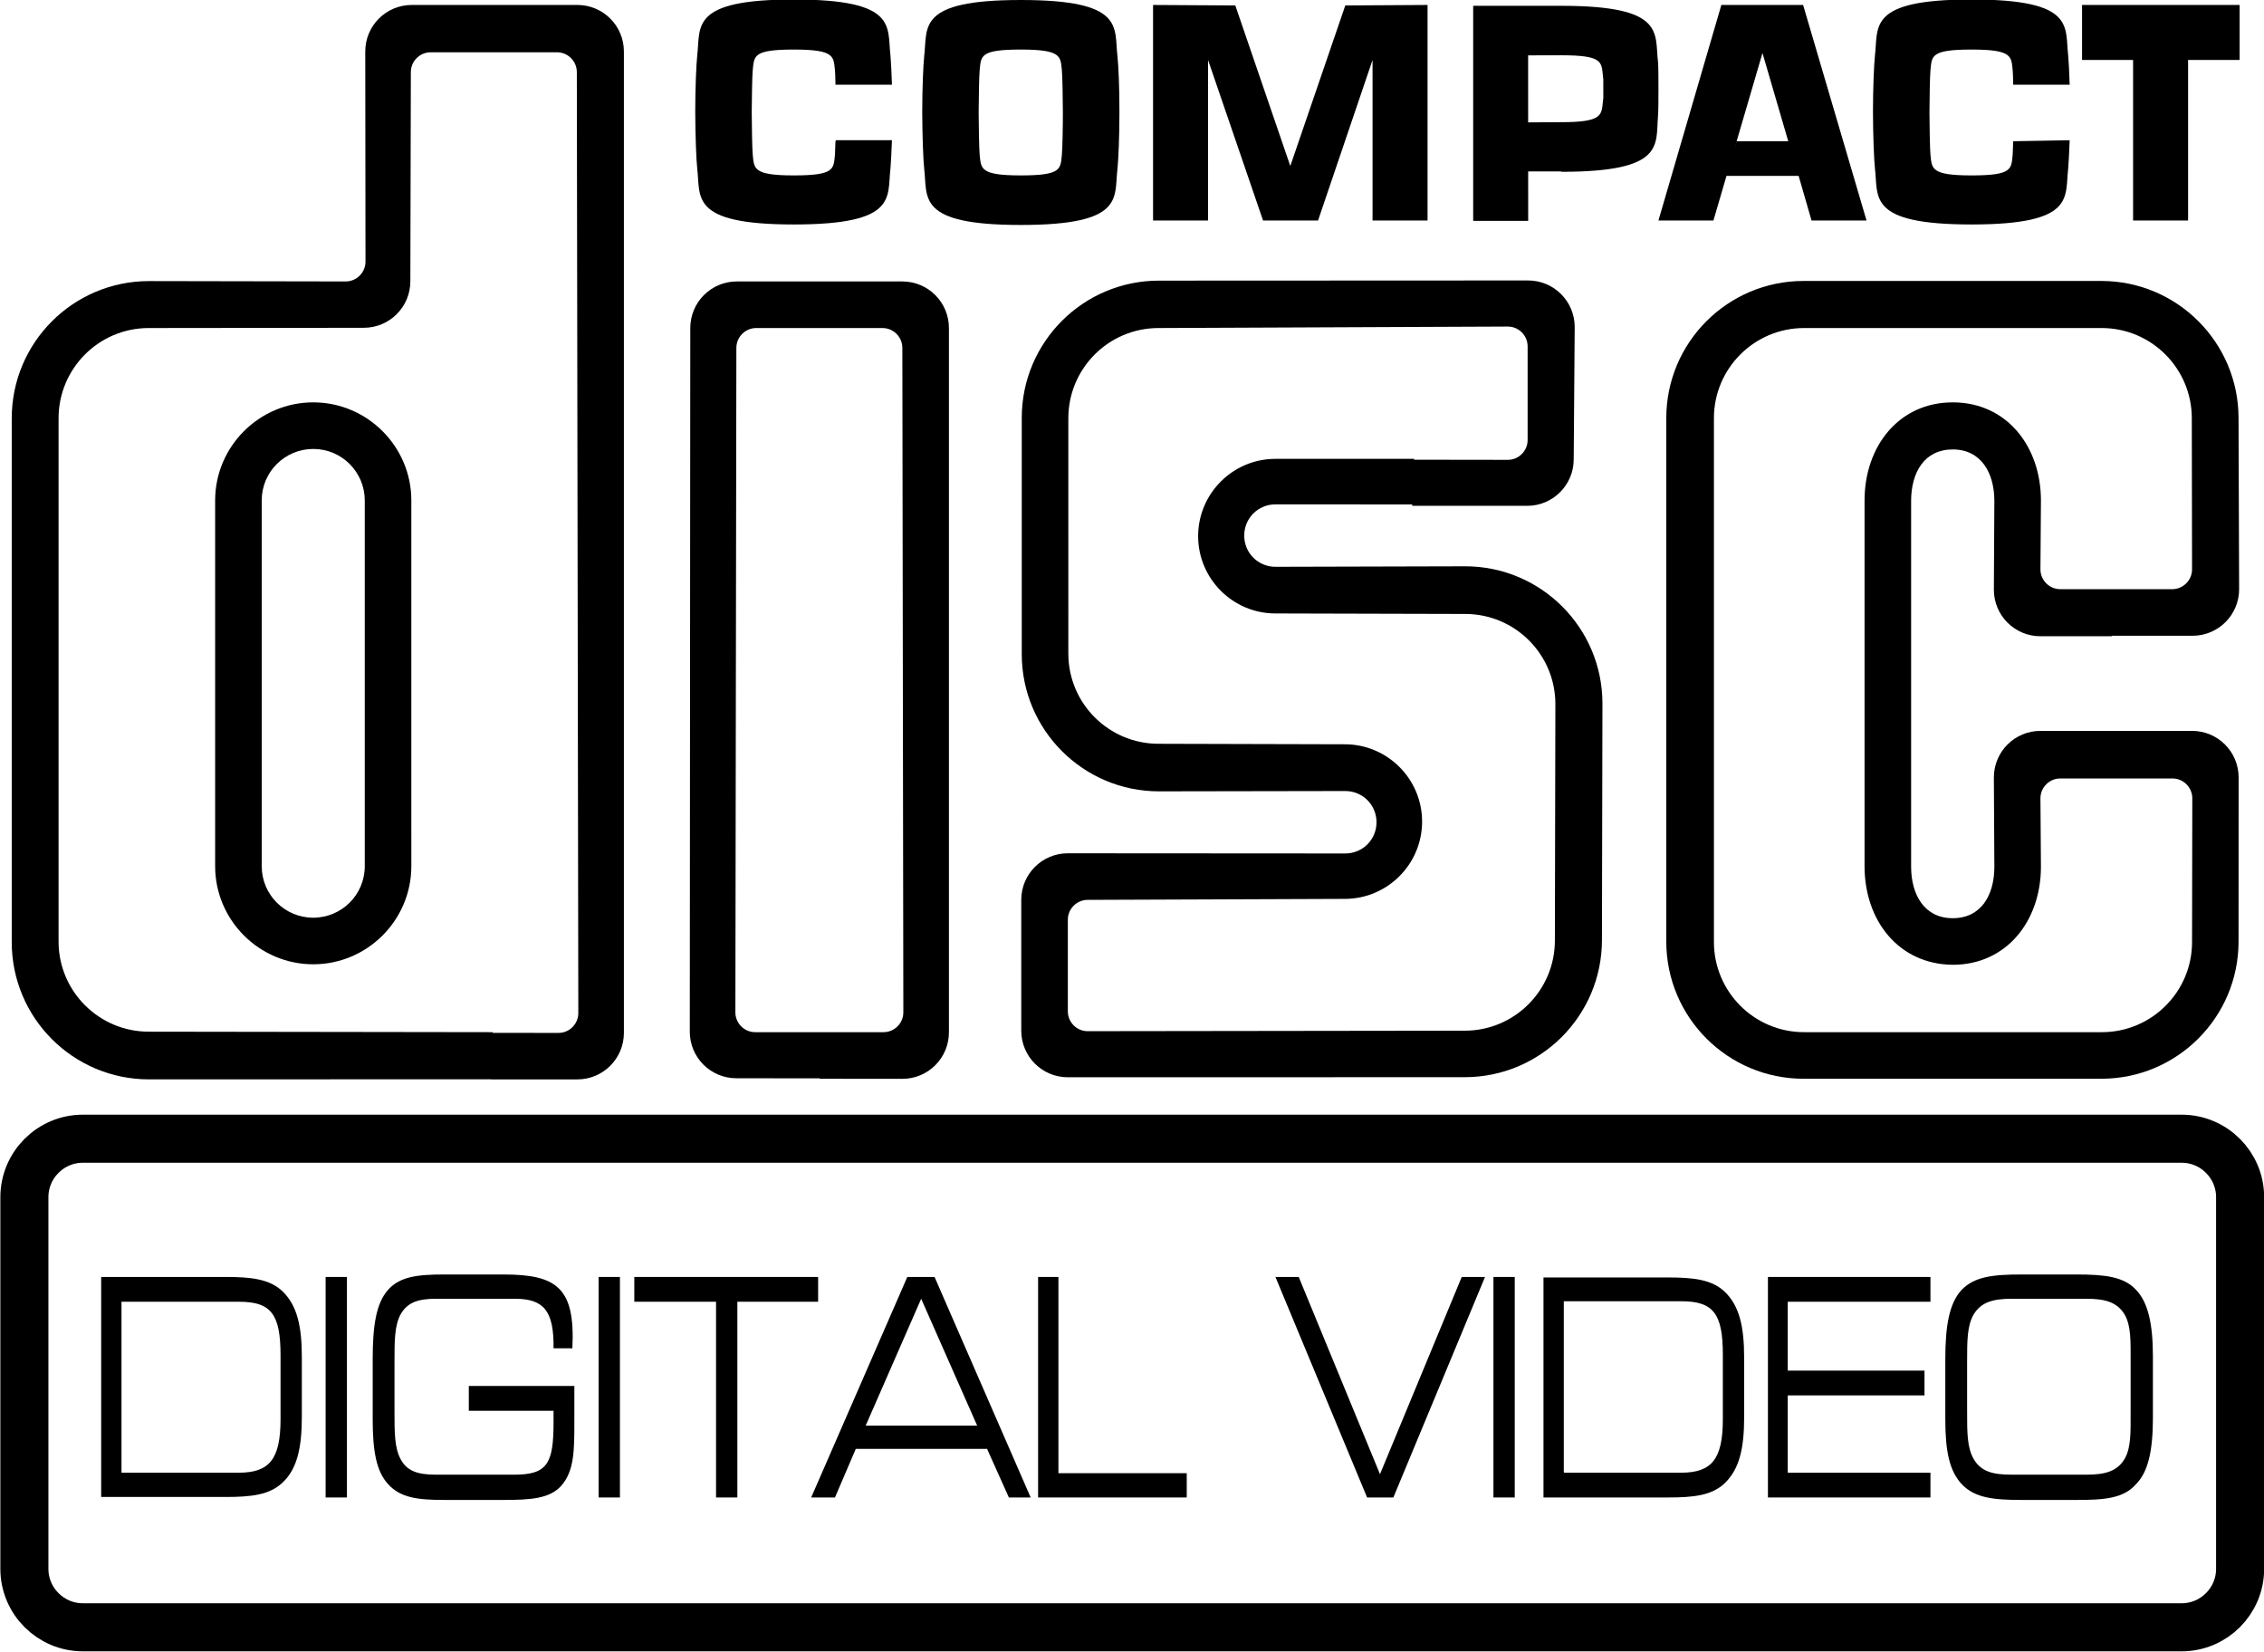 <svg xmlns="http://www.w3.org/2000/svg" xmlns:svg="http://www.w3.org/2000/svg" id="svg2" width="438.666" height="319.969" version="1.0" viewBox="0 0 4.569 3.333" xml:space="preserve"><defs id="defs4"><style id="style6" type="text/css"/></defs><g id="Layer_x0020_1" transform="translate(-0.078,-0.083)"><g id="_57704480"><path id="_40125992" d="m 4.481,3.367 c 0.065,0 0.118,-0.053 0.118,-0.118 l 3.9e-6,-0.75 c 0,-0.065 -0.053,-0.118 -0.118,-0.118 H 0.245 c -0.065,0 -0.118,0.053 -0.118,0.118 v 0.75 c 0,0.065 0.053,0.118 0.118,0.118 z" style="fill:none;stroke:#000;stroke-width:.097"/><path id="_58915192" d="m 0.687,2.822 v 0.12 c 0,0.064 -0.01,0.106 -0.039,0.133 -0.026,0.025 -0.064,0.029 -0.115,0.029 l -0.251,-3.9e-6 v -0.444 h 0.251 c 0.051,0 0.089,0.004 0.115,0.029 C 0.677,2.717 0.687,2.758 0.687,2.822 Z M 0.323,3.055 h 0.237 c 0.062,0 0.084,-0.028 0.084,-0.108 V 2.818 c 0,-0.083 -0.019,-0.108 -0.084,-0.108 H 0.323 Z" style="fill:#000"/><polygon id="_59059024" points=".778 3.105 .735 3.105 .735 2.66 .778 2.66" style="fill:#000"/><path id="_59169752" d="M 1.195,2.93 H 1.024 V 2.88 h 0.213 v 0.072 c 0,0.058 0,0.1 -0.027,0.13 C 1.187,3.107 1.15,3.11 1.094,3.11 l -0.119,-3.9e-6 c -0.053,0 -0.089,-0.004 -0.114,-0.032 C 0.837,3.052 0.83,3.01 0.83,2.947 v -0.121 c 0,-0.068 0.007,-0.113 0.031,-0.14 0.024,-0.027 0.06,-0.031 0.113,-0.031 h 0.12 c 0.108,0 0.145,0.027 0.139,0.149 h -0.038 c 0.001,-0.076 -0.02,-0.1 -0.078,-0.1 l -0.159,-4e-6 c -0.036,0 -0.058,0.007 -0.072,0.032 C 0.874,2.759 0.874,2.789 0.874,2.831 v 0.101 c 0,0.042 0,0.072 0.012,0.095 0.013,0.025 0.035,0.032 0.072,0.032 h 0.158 c 0.067,0 0.079,-0.023 0.079,-0.106 z" style="fill:#000"/><polygon id="_58644048" points="1.329 3.105 1.286 3.105 1.286 2.66 1.329 2.66" style="fill:#000"/><polygon id="_59126952" points="1.358 2.66 1.729 2.66 1.729 2.71 1.566 2.71 1.566 3.105 1.523 3.105 1.523 2.71 1.358 2.71" style="fill:#000"/><path id="_59170696" d="M 1.964,2.66 2.158,3.105 H 2.114 L 2.07,3.007 H 1.805 L 1.763,3.105 H 1.715 L 1.909,2.66 Z M 1.937,2.704 1.825,2.96 h 0.225 z" style="fill:#000"/><polygon id="_59126160" points="2.473 3.056 2.473 3.105 2.173 3.105 2.173 2.66 2.214 2.66 2.214 3.056" style="fill:#000"/><polygon id="_58640296" points="3.028 2.66 3.075 2.66 2.89 3.105 2.837 3.105 2.652 2.66 2.699 2.66 2.863 3.058" style="fill:#000"/><polygon id="_59105992" points="3.135 3.105 3.092 3.105 3.092 2.66 3.135 2.66" style="fill:#000"/><path id="_59105488" d="M 3.598,2.822 V 2.943 C 3.598,3.007 3.588,3.048 3.559,3.076 3.533,3.101 3.496,3.105 3.444,3.105 l -0.251,-3.9e-6 v -0.444 h 0.251 c 0.051,0 0.089,0.004 0.115,0.029 0.029,0.028 0.039,0.069 0.039,0.133 z M 3.235,3.055 H 3.471 c 0.062,0 0.084,-0.028 0.084,-0.108 l 3.9e-6,-0.13 c 0,-0.083 -0.019,-0.108 -0.084,-0.108 h -0.237 v 0.345 z" style="fill:#000"/><polygon id="_58610512" points="3.686 2.71 3.686 2.849 3.962 2.849 3.962 2.899 3.686 2.899 3.686 3.055 3.974 3.055 3.974 3.105 3.646 3.105 3.646 2.66 3.974 2.66 3.974 2.71" style="fill:#000"/><path id="_57345256" d="M 4.004,2.947 V 2.826 c 0,-0.068 0.008,-0.113 0.033,-0.14 0.026,-0.027 0.064,-0.031 0.121,-0.031 h 0.111 c 0.056,0 0.095,0.004 0.12,0.031 0.024,0.025 0.034,0.068 0.034,0.134 v 0.124 c 0,0.065 -0.009,0.109 -0.034,0.134 C 4.364,3.107 4.325,3.11 4.269,3.11 l -0.111,-3.9e-6 c -0.056,0 -0.094,-0.004 -0.12,-0.031 C 4.012,3.052 4.004,3.011 4.004,2.947 Z M 4.061,2.736 C 4.048,2.759 4.048,2.789 4.048,2.831 l 3.9e-6,0.101 c 0,0.042 -3.9e-6,0.072 0.013,0.095 0.015,0.026 0.039,0.032 0.077,0.032 h 0.151 c 0.038,0 0.062,-0.007 0.077,-0.032 0.013,-0.023 0.012,-0.053 0.012,-0.095 l 4e-6,-0.101 c 0,-0.042 0.001,-0.072 -0.012,-0.095 C 4.351,2.711 4.327,2.704 4.289,2.704 l -0.151,-3.9e-6 c -0.038,0 -0.062,0.007 -0.077,0.032 z" style="fill:#000"/><path id="_59920344" d="m 4.141,0.368 c -3.386e-4,0.013 -7.52e-4,0.023 -0.001,0.027 -0.003,0.029 0,0.042 -0.083,0.042 -0.083,0 -0.08,-0.014 -0.083,-0.042 -0.001,-0.009 -0.002,-0.061 -0.002,-0.085 9.84e-5,-0.024 8.819e-4,-0.075 0.002,-0.085 0.003,-0.029 0,-0.042 0.083,-0.042 0.083,0 0.08,0.014 0.083,0.042 4.449e-4,0.004 8.425e-4,0.015 0.001,0.029 l 0.114,-3.94e-6 c -7.322e-4,-0.026 -0.002,-0.047 -0.003,-0.059 -0.007,-0.058 0.016,-0.113 -0.195,-0.113 -0.211,-3.93e-6 -0.188,0.055 -0.195,0.113 -0.002,0.019 -0.004,0.066 -0.004,0.114 2.047e-4,0.048 0.002,0.096 0.004,0.114 0.007,0.058 -0.016,0.113 0.195,0.113 0.211,-3.93e-6 0.188,-0.055 0.195,-0.113 0.001,-0.011 0.002,-0.032 0.003,-0.057 z" style="fill:#000"/><polygon id="_58658680" points="2.571 .094 2.405 .093 2.405 .528 2.516 .528 2.516 .204 2.627 .528 2.738 .528 2.848 .204 2.848 .528 2.959 .528 2.959 .093 2.793 .094 2.682 .418" style="fill:#000"/><polygon id="_58659280" points="4.598 .204 4.494 .204 4.494 .528 4.383 .528 4.383 .204 4.28 .204 4.28 .093 4.598 .093" style="fill:#000"/><polygon id="_59789168" points="3.717 .093 3.845 .528 3.734 .528 3.708 .438 3.562 .438 3.583 .368 3.687 .368 3.635 .19 3.536 .528 3.425 .528 3.552 .093" style="fill:#000"/><path id="_59224032" d="m 2.138,0.183 c 0.083,0 0.08,0.014 0.083,0.042 0.001,0.009 0.002,0.061 0.002,0.085 1.024e-4,0.024 -8.858e-4,0.075 -0.002,0.085 -0.003,0.029 0,0.042 -0.083,0.042 -0.083,0 -0.08,-0.014 -0.083,-0.042 -0.001,-0.009 -0.002,-0.061 -0.002,-0.085 1.023e-4,-0.024 8.819e-4,-0.075 0.002,-0.085 0.003,-0.029 0,-0.042 0.083,-0.042 l 1.299e-4,-0.1 c -0.211,0 -0.188,0.055 -0.195,0.113 -0.002,0.019 -0.004,0.066 -0.004,0.114 2.047e-4,0.048 0.002,0.096 0.004,0.114 0.007,0.058 -0.016,0.113 0.195,0.113 0.211,-3.94e-6 0.188,-0.055 0.195,-0.113 0.002,-0.019 0.004,-0.066 0.004,-0.114 2.047e-4,-0.048 -0.002,-0.096 -0.004,-0.114 -0.007,-0.058 0.016,-0.113 -0.195,-0.113 z" style="fill:#000"/><path id="_58662704" d="m 1.764,0.368 c -3.386e-4,0.013 -7.52e-4,0.023 -0.001,0.027 -0.003,0.029 0,0.042 -0.083,0.042 -0.083,0 -0.08,-0.014 -0.083,-0.042 -0.001,-0.009 -0.002,-0.061 -0.002,-0.085 9.84e-5,-0.024 8.858e-4,-0.075 0.002,-0.085 0.003,-0.029 0,-0.042 0.083,-0.042 0.083,0 0.08,0.014 0.083,0.042 4.488e-4,0.004 8.425e-4,0.015 0.001,0.029 l 0.114,-3.94e-6 c -7.323e-4,-0.026 -0.002,-0.047 -0.003,-0.059 -0.007,-0.058 0.016,-0.113 -0.195,-0.113 -0.211,-3.93e-6 -0.188,0.055 -0.195,0.113 -0.002,0.019 -0.004,0.066 -0.004,0.114 2.048e-4,0.048 0.002,0.096 0.004,0.114 0.007,0.058 -0.016,0.113 0.195,0.113 0.211,-3.93e-6 0.188,-0.055 0.195,-0.113 0.001,-0.011 0.002,-0.032 0.003,-0.057 l -0.113,-3.93e-6 z" style="fill:#000"/><path id="_58662944" d="m 3.229,0.429 -0.067,-3.543e-5 v -0.099 l 0.067,-4.0552e-4 c 0.083,0 0.081,-0.014 0.084,-0.042 0.001,-0.009 8.465e-4,-0.002 7.441e-4,-0.026 -1.024e-4,-0.024 3.228e-4,-0.016 -7.441e-4,-0.025 -0.003,-0.029 -7.008e-4,-0.042 -0.084,-0.042 l -0.067,1.7717e-4 1.142e-4,0.334 h -0.111 v -0.434 l 0.178,-3.94e-6 c 0.211,0 0.188,0.055 0.195,0.113 9.212e-4,0.007 9.212e-4,0.038 9.212e-4,0.055 0,0.014 0,0.045 -9.212e-4,0.055 -0.005,0.058 0.015,0.112 -0.195,0.112 z" style="fill:#000"/><path id="_60117992" d="M 1.072,2.166 0.378,2.165 c -0.1,0 -0.182,-0.081 -0.182,-0.182 V 0.927 c 0,-0.1 0.081,-0.182 0.182,-0.182 l 0.434,-4.9212e-4 c 0.052,0 0.094,-0.042 0.094,-0.094 l 0.001,-0.422 c 0,-0.022 0.018,-0.04 0.04,-0.04 h 0.255 c 0.022,0 0.04,0.018 0.04,0.04 l 0.003,1.899 c 0,0.022 -0.018,0.04 -0.04,0.04 l -0.133,-1.575e-4 -0.003,0.094 0.174,-5.12e-5 c 0.052,0 0.094,-0.042 0.094,-0.094 V 0.187 c 0,-0.052 -0.042,-0.094 -0.094,-0.094 l -0.334,-3.94e-6 c -0.052,0 -0.094,0.042 -0.094,0.094 l 4.7638e-4,0.424 c 0,0.022 -0.018,0.04 -0.04,0.04 l -0.397,-7.2835e-4 c -0.153,0 -0.277,0.124 -0.277,0.277 l 3.94e-6,1.057 c 0,0.153 0.124,0.277 0.277,0.277 l 0.691,-2.007e-4 0.003,-0.094 v 3.9e-6 z" style="fill:#000"/><path id="_60119800" d="M 0.814,1.777 V 1.093 c 0,-0.057 -0.046,-0.104 -0.104,-0.104 -0.057,0 -0.104,0.046 -0.104,0.104 v 0.738 c 0,0.057 0.046,0.104 0.104,0.104 0.057,0 0.104,-0.046 0.104,-0.104 V 1.777 l 0.094,0.003 v 0.051 c 0,0.109 -0.089,0.198 -0.198,0.198 -0.109,0 -0.198,-0.089 -0.198,-0.198 V 1.093 c 0,-0.109 0.089,-0.198 0.198,-0.198 0.109,-3.94e-6 0.198,0.089 0.198,0.198 V 1.78 L 0.814,1.777 Z" style="fill:#000"/><path id="_60121136" d="m 1.732,2.166 -0.13,7.9e-6 c -0.022,0 -0.04,-0.018 -0.04,-0.04 l 0.002,-1.341 c 0,-0.022 0.018,-0.04 0.04,-0.04 H 1.859 c 0.022,0 0.04,0.018 0.04,0.04 L 1.901,2.126 c 0,0.022 -0.018,0.04 -0.04,0.04 l -0.129,7.8e-6 v 0.094 l 0.167,1.733e-4 c 0.052,0 0.094,-0.042 0.094,-0.094 V 0.745 c 0,-0.052 -0.042,-0.094 -0.094,-0.094 H 1.565 c -0.052,0 -0.094,0.042 -0.094,0.094 L 1.47,2.165 c 0,0.052 0.042,0.094 0.094,0.094 l 0.168,1.771e-4 v -0.094 -3.9e-6 z" style="fill:#000"/><path id="_60122704" d="M 2.932,1.009 2.652,1.009 c -0.086,0 -0.156,0.07 -0.156,0.156 0,0.086 0.07,0.156 0.156,0.156 l 0.383,0.001 c 0.1,0 0.182,0.081 0.182,0.182 l -0.001,0.477 c 0,0.1 -0.081,0.182 -0.182,0.182 l -0.761,0.001 c -0.022,0 -0.04,-0.018 -0.04,-0.04 v -0.185 c 0,-0.022 0.018,-0.04 0.04,-0.04 l 0.519,-0.002 c 0.086,0 0.156,-0.07 0.156,-0.156 4e-6,-0.086 -0.07,-0.156 -0.156,-0.156 l -0.376,-0.001 c -0.1,0 -0.182,-0.081 -0.182,-0.182 V 0.927 c 0,-0.1 0.081,-0.182 0.182,-0.182 l 0.705,-0.003 c 0.022,0 0.04,0.018 0.04,0.04 l 1.58e-5,0.189 c 0,0.022 -0.018,0.04 -0.04,0.04 l -0.19,-2.637e-4 -0.003,0.093 0.232,7.08e-5 c 0.052,0 0.094,-0.042 0.094,-0.094 L 3.256,0.743 c 0,-0.052 -0.042,-0.094 -0.094,-0.094 l -0.745,3.3464e-4 c -0.153,0 -0.277,0.124 -0.277,0.277 V 1.403 c 0,0.153 0.124,0.277 0.277,0.277 l 0.376,-6.418e-4 c 0.035,0 0.063,0.028 0.063,0.063 0,0.035 -0.028,0.063 -0.063,0.063 L 2.233,1.805 c -0.052,0 -0.094,0.042 -0.094,0.094 v 0.264 c 0,0.052 0.042,0.094 0.094,0.094 l 0.801,-1.693e-4 c 0.153,0 0.277,-0.124 0.277,-0.277 l 0.001,-0.477 c 0,-0.153 -0.124,-0.277 -0.277,-0.277 l -0.383,0.001 c -0.035,0 -0.063,-0.028 -0.063,-0.063 0,-0.035 0.028,-0.063 0.063,-0.063 l 0.277,8.26e-5 0.003,-0.093 z" style="fill:#000"/><path id="_60125752" d="m 4.342,1.272 h 0.12 c 0.022,0 0.04,-0.018 0.04,-0.04 l -5e-4,-0.305 c 0,-0.1 -0.081,-0.182 -0.182,-0.182 H 3.719 c -0.1,0 -0.182,0.081 -0.182,0.182 v 1.057 c 0,0.1 0.081,0.182 0.182,0.182 h 0.601 c 0.1,0 0.182,-0.081 0.182,-0.182 l 5e-4,-0.29 c 0,-0.022 -0.018,-0.04 -0.04,-0.04 H 4.236 c -0.022,0 -0.04,0.018 -0.04,0.04 l 0.001,0.138 c 0,0.109 -0.069,0.198 -0.178,0.198 C 3.91,2.029 3.841,1.941 3.841,1.831 V 1.093 c 0,-0.109 0.069,-0.198 0.178,-0.198 0.109,-3.94e-6 0.178,0.089 0.178,0.198 l -0.001,0.139 c 0,0.022 0.018,0.04 0.04,0.04 h 0.107 l -0.003,0.095 H 4.196 c -0.052,0 -0.094,-0.042 -0.094,-0.094 l 0.001,-0.179 c 0,-0.057 -0.027,-0.104 -0.084,-0.104 -0.057,0 -0.084,0.046 -0.084,0.104 v 0.738 c 0,0.057 0.027,0.104 0.084,0.104 0.057,0 0.084,-0.046 0.084,-0.104 L 4.102,1.652 c 0,-0.052 0.042,-0.094 0.094,-0.094 l 0.306,-3.9e-6 c 0.052,0 0.094,0.042 0.094,0.094 l -1.653e-4,0.331 c 0,0.153 -0.124,0.277 -0.277,0.277 h -0.601 c -0.153,0 -0.277,-0.124 -0.277,-0.277 V 0.927 c 0,-0.153 0.124,-0.277 0.277,-0.277 h 0.601 c 0.153,0 0.277,0.124 0.277,0.277 L 4.597,1.272 c 0,0.052 -0.042,0.094 -0.094,0.094 l -0.164,-4e-6 0.003,-0.095 v 4e-6 z" style="fill:#000"/></g></g></svg>